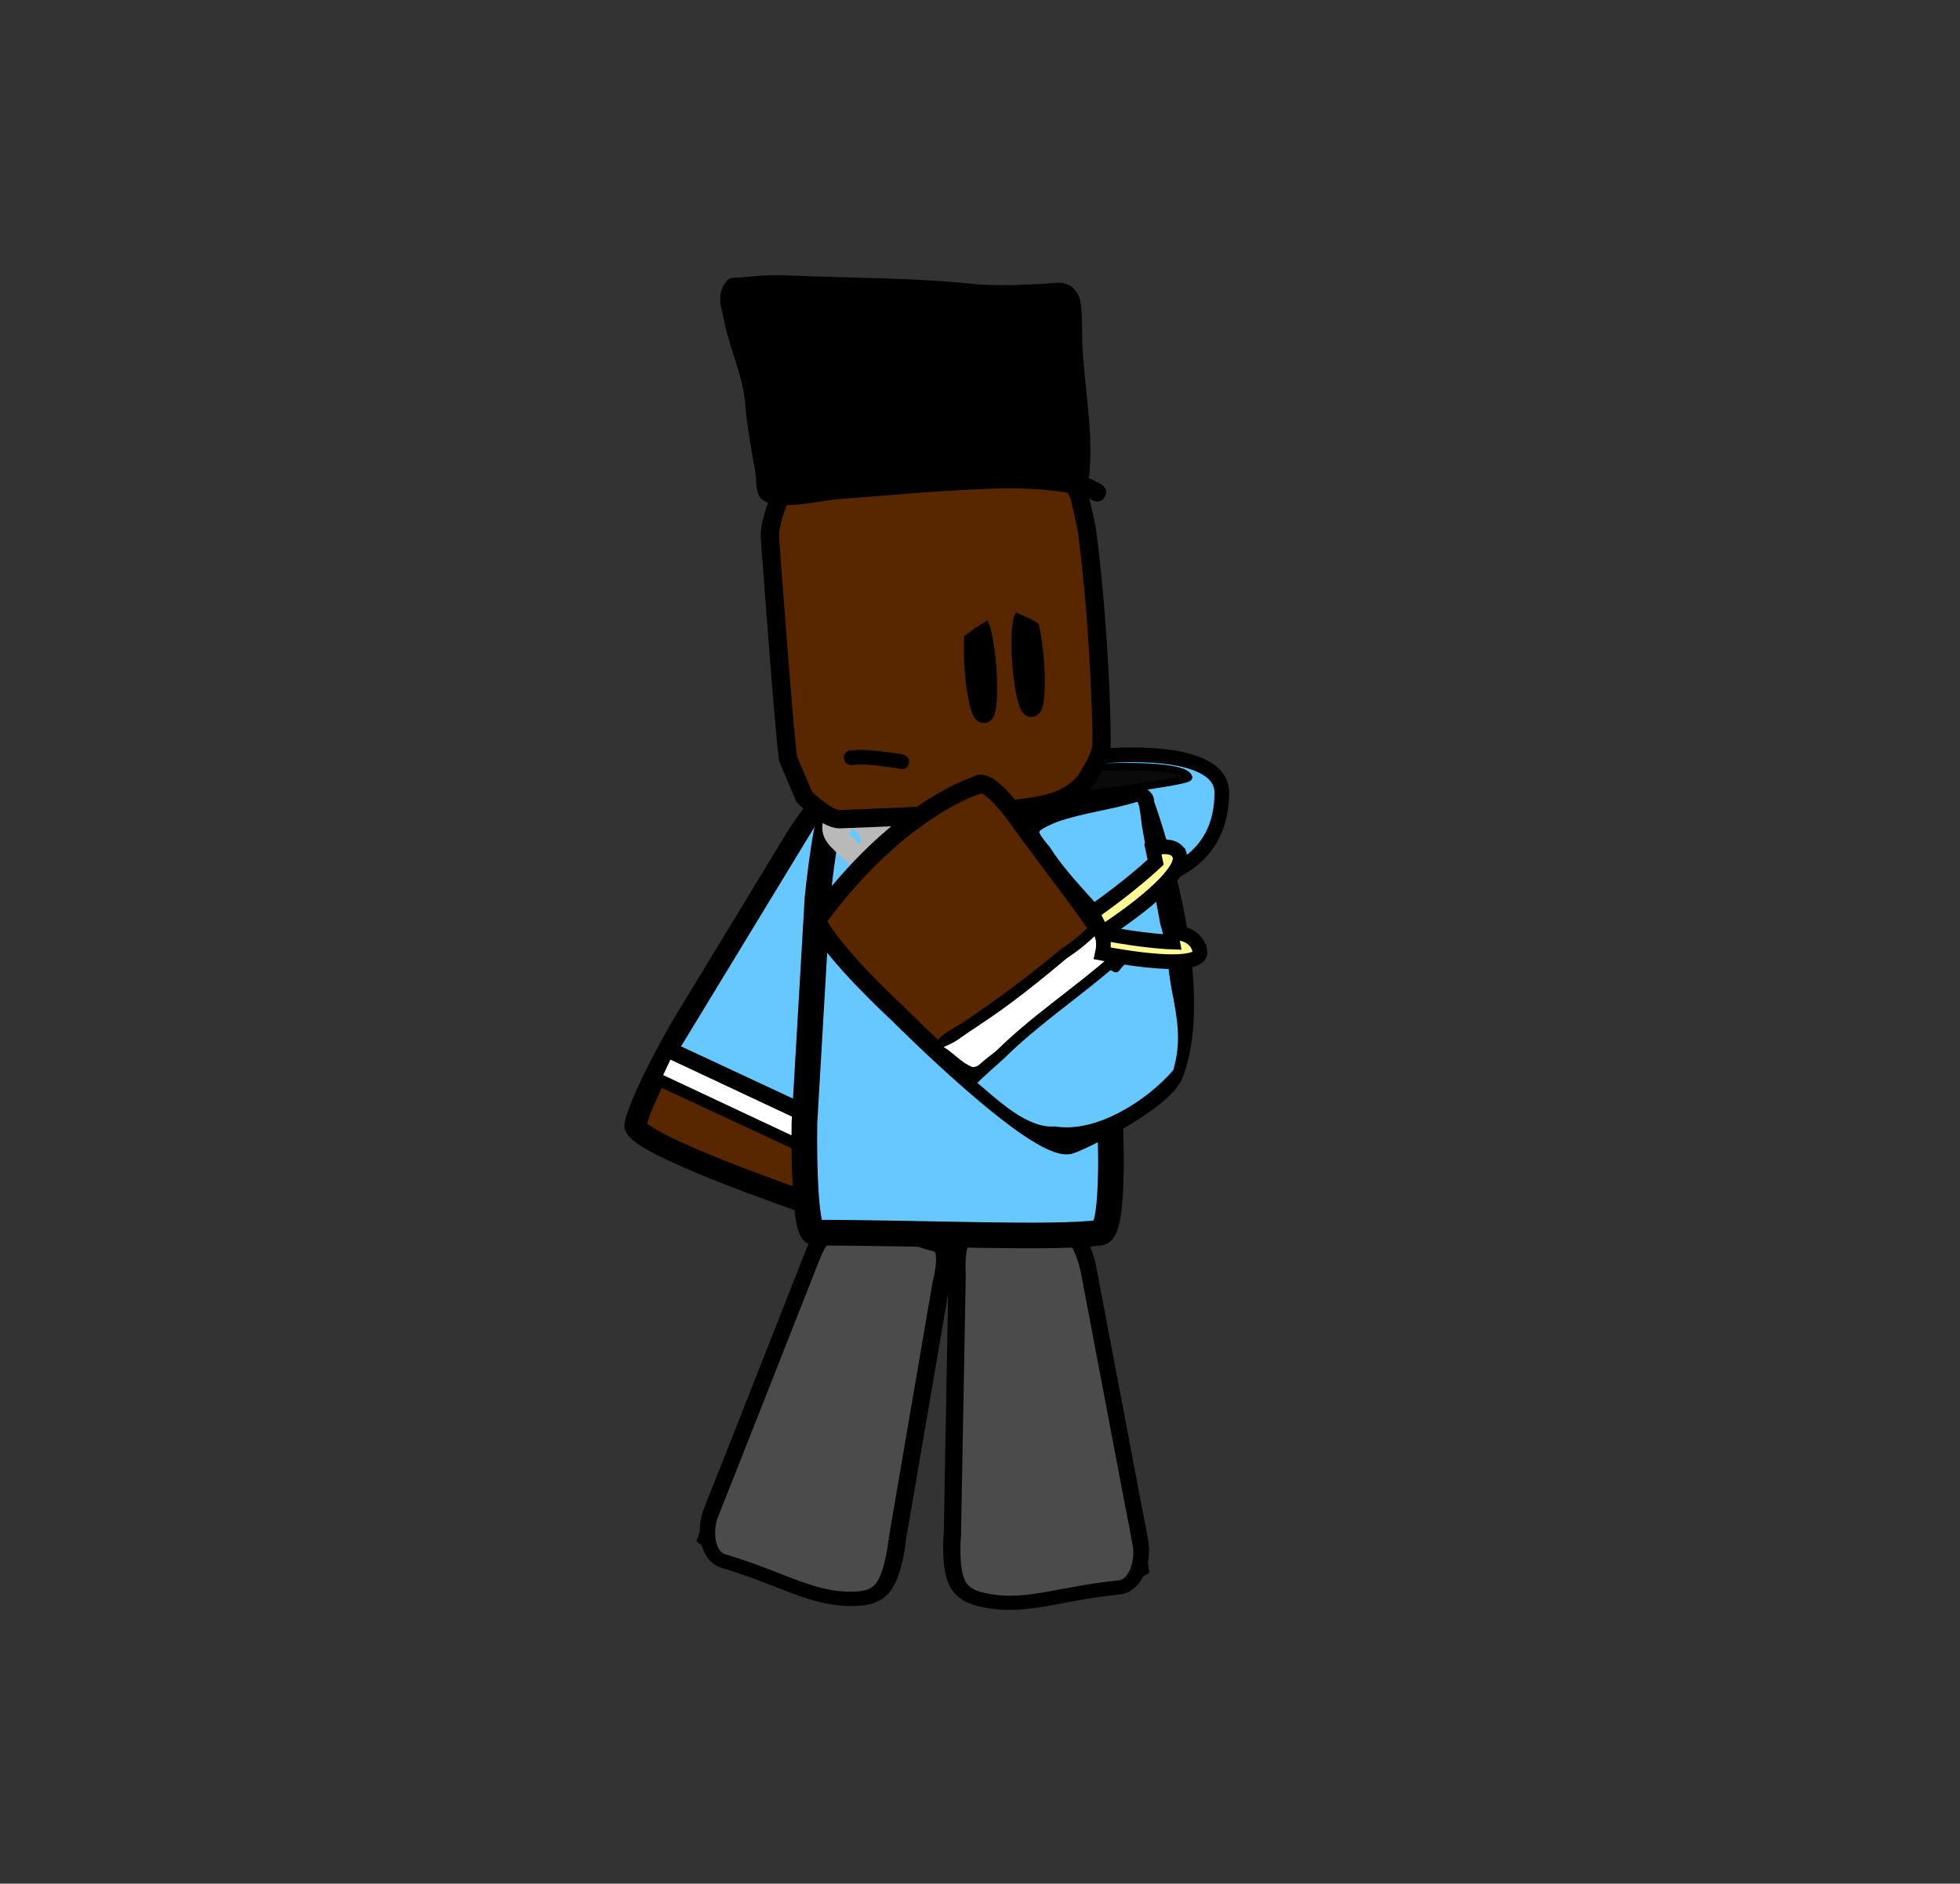 <svg version="1.1" xmlns="http://www.w3.org/2000/svg" xmlns:xlink="http://www.w3.org/1999/xlink" width="267.426" height="257.002" viewBox="0,0,267.426,257.002"><rect x="0" y="0" width="267.426" height="257.002" fill="#333333" stroke="none"/><g transform="translate(-106.287,-54.502)"><g data-paper-data="{&quot;isPaintingLayer&quot;:true}" fill-rule="nonzero" stroke-linejoin="miter" stroke-miterlimit="10" stroke-dasharray="" stroke-dashoffset="0" style="mix-blend-mode: normal"><path d="M373.713,311.16l-267.276,0.344l-0.151,-256.658l267.276,-0.344z" fill="none" stroke="none" stroke-width="none" stroke-linecap="butt"/><g data-paper-data="{&quot;index&quot;:null}" stroke="#000000" stroke-linecap="round"><path d="M256.78,157.654c0,0 16.232,-1.597 16.213,5.027c-0.05,17.981 -28.279,12.066 -28.279,12.066z" data-paper-data="{&quot;origPos&quot;:null}" fill="#66c8ff" stroke-width="2"/><path d="M256.026,159.163c0,0 11.781,-0.563 12.443,1.383c0.209,0.614 -15.711,2.514 -15.711,2.514z" data-paper-data="{&quot;origPos&quot;:null}" fill="#0a0a0a" stroke-width="1"/></g><g data-paper-data="{&quot;index&quot;:null,&quot;origRot&quot;:0}" stroke="#000000" stroke-linecap="round"><path d="M228.42,264.354c0,0 -0.416,4.462 -1.848,6.339c-1.096,1.437 -3.017,1.482 -4.823,1.413c-4.957,-0.19 -9.161,-2.921 -16.558,-5.116c-2.015,-0.598 -2.271,-3.898 -1.544,-5.869c0.68,-1.844 1.975,-5.008 1.975,-5.008l12.143,-30.801c0,0 1.702,-3.936 3.578,-4.178c4.517,-0.581 8.401,2.078 12.833,3.126c1.502,0.355 0.258,4.992 0.258,4.992z" data-paper-data="{&quot;origPos&quot;:null}" fill="#ff0000" stroke-width="3"/><path d="M205.242,257.131l22.336,6.718c0,0 0.387,2.715 -0.133,4.321c-0.494,1.525 -2.468,3.701 -2.468,3.701c0,0 -8.435,-1.167 -12.209,-2.162c-4.919,-1.298 -9.991,-5.35 -9.991,-5.35z" data-paper-data="{&quot;origPos&quot;:null}" fill="#976e57" stroke-width="2.5"/><path d="M228.259,264.644c0,0 -0.416,4.462 -1.848,6.339c-1.096,1.437 -3.017,1.482 -4.823,1.413c-4.957,-0.19 -9.161,-2.921 -16.558,-5.116c-2.015,-0.598 -2.271,-3.898 -1.544,-5.869c0.68,-1.844 1.975,-5.008 1.975,-5.008l12.143,-30.801c0,0 1.702,-3.936 3.578,-4.178c4.517,-0.581 8.401,2.078 12.833,3.126c1.502,0.355 0.258,4.992 0.258,4.992c0,0 -1.521,8.876 -2.494,14.557c-1.374,8.018 -3.52,20.546 -3.52,20.546z" data-paper-data="{&quot;origPos&quot;:null}" fill="#4b4b4b" stroke-width="1.5"/></g><g data-paper-data="{&quot;index&quot;:null,&quot;origRot&quot;:0}" stroke="#000000" stroke-linecap="round"><path d="M237.207,228.018c0,0 -0.355,-4.788 1.187,-4.856c4.549,-0.201 8.862,-2.087 13.191,-0.672c1.797,0.587 2.734,4.773 2.734,4.773l6.172,32.527c0,0 0.681,3.35 1.005,5.289c0.346,2.073 -0.522,5.267 -2.613,5.478c-7.677,0.774 -12.317,2.671 -17.222,1.932c-1.787,-0.27 -3.666,-0.673 -4.474,-2.289c-1.056,-2.111 -0.631,-6.573 -0.631,-6.573z" data-paper-data="{&quot;origPos&quot;:null}" fill="#ff0000" stroke-width="3"/><path d="M261.745,268.422c0,0 -5.74,3.033 -10.814,3.388c-3.893,0.273 -12.398,-0.158 -12.398,-0.158c0,0 -1.532,-2.507 -1.732,-4.097c-0.211,-1.675 0.676,-4.27 0.676,-4.27l23.197,-2.425z" data-paper-data="{&quot;origPos&quot;:null}" fill="#976e57" stroke-width="2.5"/><path d="M236.659,263.941c0,0 0.233,-12.708 0.381,-20.841c0.105,-5.763 0.27,-14.767 0.27,-14.767c0,0 -0.355,-4.788 1.187,-4.856c4.549,-0.201 8.862,-2.087 13.191,-0.672c1.797,0.587 2.734,4.773 2.734,4.773l6.172,32.527c0,0 0.681,3.35 1.005,5.289c0.346,2.073 -0.522,5.267 -2.613,5.478c-7.677,0.774 -12.317,2.671 -17.222,1.932c-1.787,-0.27 -3.666,-0.673 -4.474,-2.289c-1.056,-2.111 -0.631,-6.573 -0.631,-6.573z" data-paper-data="{&quot;origPos&quot;:null}" fill="#4b4b4b" stroke-width="1.5"/></g><g data-paper-data="{&quot;index&quot;:null}"><g data-paper-data="{&quot;origRot&quot;:0,&quot;index&quot;:null}" stroke="#000000" stroke-width="3" stroke-linecap="round"><path d="M216.238,218.555c0,0 -23.896,-8.174 -23.26,-10.649c1.148,-4.462 6.525,-13.651 6.525,-13.651l15.635,-25.721c0,0 3.042,-4.838 4.193,-4.776c3.454,0.187 8.852,3.886 14.955,6.465c1.014,0.429 -0.766,6.079 -0.766,6.079c0,0 -3.194,8.767 -5.238,14.378c-3.113,8.545 -7.977,21.897 -7.977,21.897c0,0 -2.265,6.913 -4.069,5.977z" data-paper-data="{&quot;origPos&quot;:null}" fill="#582700"/><path d="M196.729,201.344l22.602,10.518" fill="none"/><path d="M220.949,208.949l-22.502,-10.733" data-paper-data="{&quot;origPos&quot;:null}" fill="none"/></g><path d="M198.494,197.484l19.817,-32.586l1.449,-0.081l14.32,6.717l-12.753,36.606z" fill="#66c8ff" stroke="#000000" stroke-width="1" stroke-linecap="round"/><path d="M196.771,201.183l0.991,-2.11l23.084,10.835l-0.99,2.11z" fill="#ffffff" stroke="none" stroke-width="0" stroke-linecap="butt"/></g><g><g><path d="M257.713,206.66c0,0 0.828,15.758 -1.378,16.038c-6.618,0.841 -24.019,-0.012 -38.866,-0.012c-1.668,0 -1.425,-14.958 -1.425,-14.958l1.781,-30.628c0,0 1.32,-13.533 2.849,-13.533c9.89,0 24.687,-0.931 31.159,0.713c2.158,0.548 4.099,14.957 4.099,14.957z" data-paper-data="{&quot;origPos&quot;:null}" fill="#66c8ff" stroke="#000000" stroke-width="3.5" stroke-linecap="round"/><path d="M225.855,187.102c-1.292,0 -1.292,-2.487 -1.292,-2.487c0,-5.159 0,-11.977 0,-17.136c0,0 0,-2.487 1.292,-2.487c1.292,0 1.292,2.487 1.292,2.487c0,5.159 0,10.319 0,15.478v1.658c0,0 0,2.487 -1.292,2.487z" fill="#ffffff" stroke="none" stroke-width="0.5" stroke-linecap="butt"/><path d="M237.855,193.435c-1.292,0 -1.292,-3.125 -1.292,-3.125c0,-6.481 0,-15.046 0,-21.528c0,0 0,-3.125 1.292,-3.125c1.292,0 1.292,3.125 1.292,3.125c0,6.481 0,12.963 0,19.444v2.083c0,0 0,3.125 -1.292,3.125z" fill="#ffffff" stroke="none" stroke-width="0.5" stroke-linecap="butt"/></g><g fill="none" stroke="#b9b9b9" stroke-width="3"><path d="M247.926,168.601c-0.828,-1.358 0.086,-2.578 1.309,-3.796c1.223,-1.218 2.45,-1.59 3.12,-0.615c1.42,2.067 -0.07,3.042 -1.027,3.996c-1.223,1.218 -2.233,2.333 -3.401,0.415z" stroke-linecap="butt"/><path d="M248.91,168.01l-2.59,2.519" stroke-linecap="round"/><path d="M242.774,171.159c1.223,-1.218 2.45,-1.59 3.12,-0.615c1.42,2.067 -0.07,3.042 -1.027,3.996c-1.223,1.218 -2.233,2.333 -3.401,0.415c-0.828,-1.358 0.086,-2.578 1.309,-3.796z" stroke-linecap="butt"/><path d="M239.859,176.883l2.59,-2.519" stroke-linecap="round"/><path d="M234.237,176.431c0.401,-1.635 1.739,-1.48 3.259,-1.022c1.52,0.459 2.488,1.436 2.245,2.683c-0.515,2.645 -2.033,1.778 -3.224,1.419c-1.52,-0.459 -2.846,-0.771 -2.28,-3.081z" stroke-linecap="butt"/><path d="M235.205,177.037l-3.179,-1.008" stroke-linecap="round"/><path d="M227.037,172.055c0.893,-1.317 2.068,-0.53 3.311,0.626c1.243,1.155 1.815,2.524 1.191,3.559c-1.323,2.194 -2.433,0.663 -3.407,-0.242c-1.243,-1.156 -2.356,-2.083 -1.095,-3.942z" stroke-linecap="butt"/><path d="M225.143,170.619l2.585,2.462" stroke-linecap="round"/><path d="M220.533,165.931c0.893,-1.317 2.068,-0.53 3.311,0.626c1.243,1.155 1.815,2.524 1.191,3.559c-1.323,2.194 -2.433,0.663 -3.407,-0.242c-1.243,-1.155 -2.356,-2.083 -1.095,-3.942z" stroke-linecap="butt"/><path d="M221.224,166.956l-2.585,-2.462" stroke-linecap="round"/></g></g><g fill="none" stroke="#b9b9b9" stroke-width="3"><path d="M244.045,168.473c-0.562,-1.358 0.058,-2.578 0.889,-3.796c0.831,-1.218 1.665,-1.59 2.119,-0.615c0.964,2.067 -0.047,3.042 -0.698,3.996c-0.831,1.218 -1.517,2.333 -2.311,0.415z" stroke-linecap="butt"/><path d="M244.714,167.882l-1.759,2.519" stroke-linecap="round"/><path d="M240.546,171.031c0.831,-1.218 1.665,-1.59 2.119,-0.615c0.964,2.067 -0.047,3.042 -0.698,3.996c-0.831,1.218 -1.517,2.333 -2.311,0.415c-0.562,-1.358 0.058,-2.578 0.889,-3.796z" stroke-linecap="butt"/><path d="M238.566,176.755l1.759,-2.519" stroke-linecap="round"/><path d="M234.746,176.303c0.272,-1.635 1.181,-1.48 2.214,-1.022c1.032,0.459 1.69,1.436 1.525,2.683c-0.35,2.645 -1.381,1.778 -2.19,1.419c-1.032,-0.459 -1.933,-0.771 -1.549,-3.081z" stroke-linecap="butt"/><path d="M233.244,175.901l2.16,1.008" stroke-linecap="round"/><path d="M229.856,171.927c0.607,-1.317 1.405,-0.53 2.249,0.626c0.845,1.155 1.233,2.524 0.809,3.559c-0.899,2.194 -1.653,0.663 -2.314,-0.242c-0.845,-1.156 -1.601,-2.083 -0.744,-3.942z" stroke-linecap="butt"/><path d="M228.569,170.491l1.756,2.462" stroke-linecap="round"/><path d="M225.438,165.803c0.607,-1.317 1.405,-0.53 2.249,0.626c0.845,1.155 1.233,2.524 0.809,3.559c-0.899,2.194 -1.653,0.663 -2.314,-0.242c-0.845,-1.155 -1.601,-2.083 -0.744,-3.942z" stroke-linecap="butt"/><path d="M224.151,164.366l1.756,2.462" stroke-linecap="round"/></g><path d="M213.823,158.053c-0.46,-3.224 -1.545,-17.371 -2.483,-30.161c-0.145,-1.978 1.241,-5.187 1.241,-5.187c0,0 2.077,-1.785 3.335,-1.884c13.878,-1.094 27.002,-3.226 32.263,-2.06c1.754,0.389 5.02,1.891 5.02,1.891c0,0 1.03,4.332 1.247,5.45c0.072,0.373 0.114,0.583 0.164,0.959c1.494,11.278 2.01,24.419 1.976,29.024c-0.012,1.535 -1.648,4.051 -1.648,4.051c0,0 -1.184,2.821 -5.513,3.95c-4.736,1.235 -16.448,1.72 -28.526,2.184c-1.813,0.07 -4.883,-3.047 -4.883,-3.047z" fill="#582700" stroke="#000000" stroke-width="2.5" stroke-linecap="round"/><path d="M247.024,151.074c-0.509,0.037 -1.126,-2.718 -1.378,-6.153c-0.252,-3.436 -0.044,-6.251 0.465,-6.289c0.509,-0.037 1.126,2.718 1.378,6.153c0.252,3.436 0.044,6.251 -0.465,6.289z" fill="none" stroke="#000000" stroke-width="2.5" stroke-linecap="butt"/><path d="M255.327,122.762l-0.751,-0.469c-0.091,-0.024 -0.183,-0.047 -0.274,-0.07c-0.198,0.327 -0.6,0.721 -1.351,0.532c-0.692,-0.174 -0.89,-0.643 -0.933,-1.014c-2.67,-0.462 -5.317,-0.583 -8.09,-0.625c-7.745,0.148 -15.463,0.897 -23.187,1.487c-2.533,0.193 -8.125,1.645 -10.368,0.124c-1.094,-0.742 -0.838,-2.697 -1.018,-3.74c-0.522,-3.021 -1.131,-6.143 -1.376,-9.201c-0.293,-3.999 -2.061,-7.455 -2.863,-11.338c-0.402,-1.947 -1.218,-3.872 0.412,-5.705c0.46,-0.518 1.353,-0.304 2.04,-0.392c2.51,-0.323 4.963,-0.336 7.478,-0.228c7.971,0.34 15.822,0.265 23.776,1.093c3.209,0.338 6.405,0.164 9.628,0.028c1.894,-0.08 3.577,-0.75 4.871,1.324c0.773,1.238 0.577,5.269 0.635,6.751c0.225,5.714 1.653,12.642 0.891,18.465c0.12,0.03 0.24,0.06 0.36,0.091l1.345,0.708c0,0 1.09,0.612 0.478,1.702c-0.612,1.09 -1.702,0.478 -1.702,0.478z" data-paper-data="{&quot;index&quot;:null}" fill="#000000" stroke="none" stroke-width="0.5" stroke-linecap="butt"/><path d="M230.271,158.758c-0.316,0.949 -1.265,0.632 -1.265,0.632l-0.117,-0.065c-2.182,-0.221 -4.13,-0.695 -6.346,-0.446c0,0 -0.994,0.11 -1.104,-0.883c-0.11,-0.994 0.883,-1.104 0.883,-1.104c2.364,-0.259 4.442,0.214 6.765,0.443l0.55,0.157c0,0 0.949,0.316 0.632,1.265z" fill="#000000" stroke="none" stroke-width="0.5" stroke-linecap="butt"/><path d="M253.05,141.111c-0.447,0.894 -1.342,0.447 -1.342,0.447l-0.979,-0.495c-0.853,-0.543 -2.506,-1.262 -3.742,-2.081c-0.594,-0.247 -1.212,-0.534 -1.908,-0.85l-0.976,-0.434c-0.361,-0.151 -0.615,-0.507 -0.615,-0.923c0,-0.552 0.448,-1 1,-1c0.119,0 0.233,0.021 0.338,0.059l0.297,0.099c0.076,0.023 0.153,0.046 0.229,0.068c0.055,0.005 0.11,0.014 0.162,0.028l1.084,0.253l-0.005,0.022l0.054,-0.009c1.15,0.394 2.635,0.455 3.383,1.147c0.201,0.077 0.4,0.158 0.598,0.243l0.005,-0.009l0.102,0.056c0.029,0.013 0.059,0.026 0.088,0.039l0.012,0.016l0.023,0.013l0.004,-0.008l0.983,0.546c0.316,0.168 0.532,0.501 0.532,0.884c0,0.142 -0.029,0.276 -0.083,0.399l0.308,0.151c0,0 0.894,0.447 0.447,1.342z" fill="#582700" stroke="none" stroke-width="0.5" stroke-linecap="butt"/><g data-paper-data="{&quot;index&quot;:null}"><g><path d="M262.51,164.074c0,0 8.817,23.972 4.015,36.905c-1.447,3.897 -13.265,9.513 -14.333,9.742c-4.611,0.989 -23.391,-17.907 -23.391,-17.907c0,0 -8.833,-8.101 -11.113,-12.709c11.12,-15.252 21.796,-18.431 21.796,-18.431c1.658,-1.548 6.168,5.201 6.168,5.201l14.01,18.835l-2.169,-2.808c0,0 -12.56,-16.739 -10.057,-16.788c2.303,-0.044 15.552,-5.22 15.073,-2.04z" fill="#582700" stroke="#000000" stroke-width="2.5" stroke-linecap="round"/><path d="M255.924,181.953c-1.231,1.241 -2.65,2.363 -4.065,3.302c-3.64,3.045 -7.673,6.319 -11.668,8.927c-1.14,0.744 -2.246,1.51 -3.364,2.289c-0.376,0.262 -1.388,0.716 -1.74,0.869c1.305,0.754 2.509,2.223 3.921,2.708c0.166,0.057 0.454,-0.039 0.792,-0.213c0.923,-0.853 1.988,-1.602 2.452,-2.002c4.935,-4.88 10.744,-8.614 15.898,-13.202c-0.24,-0.553 -1.163,-1.435 -1.236,-1.52c-0.332,-0.386 -0.664,-0.769 -0.991,-1.157zM254.977,180.783c-0.349,-0.454 -0.683,-0.921 -0.991,-1.409c0,0 -0.191,-0.304 -0.099,-0.623c-2.079,-2.55 -3.987,-5.286 -5.604,-7.862c-0.885,-1.054 -2.198,-2.392 -1.332,-3.844c0.623,-1.045 2.817,-1.7 3.907,-1.987c3.497,-0.919 7.037,-1.765 10.539,-2.6c2.172,0.7 1.827,2.756 2.183,4.765c0.775,4.375 1.676,8.717 2.446,13.095c0.968,3.018 0.975,6.001 1.577,9.052c0.835,4.226 1.389,7.606 0.055,11.811c-3.653,4.584 -11.35,9.493 -17.484,8.457c-3.863,0.416 -6.735,-2.79 -9.474,-5.035c-0.459,-0.376 -2.335,-1.468 -2.472,-1.988c-0.098,-0.37 0.002,-0.772 0.226,-1.183c-1.548,-0.539 -2.933,-2.107 -4.312,-2.926c-1.375,-2.19 1.883,-3.382 3.725,-4.629c4.469,-3.027 8.993,-6.357 13.094,-9.821c1.394,-0.925 2.813,-2.036 4.016,-3.271zM241.994,200.087c-0.017,0.011 -0.035,0.022 -0.053,0.033c-1.037,0.932 -2.295,2.073 -2.266,2.097c2.683,2.22 6.773,6.267 10.55,5.919c5.665,0.957 12.606,-3.564 16.111,-7.667c1.135,-3.853 0.551,-6.939 -0.203,-10.805c-0.593,-3.038 -0.603,-5.985 -1.563,-8.988c-0.789,-4.408 -1.682,-8.784 -2.466,-13.191c-0.108,-0.609 -0.324,-3.557 -0.705,-3.529c-3.552,1.091 -7.329,1.495 -10.838,2.726c-0.288,0.101 -2.625,1.059 -2.461,1.448c0.268,0.632 0.95,1.345 1.394,1.873c3.258,5.146 8.497,9.153 11.346,14.424c-0.3,0.692 -0.707,1.374 -1.278,1.866l-0.485,0.597c0,0 -0.079,0.096 -0.211,0.178c-1.682,2.429 -5.423,4.382 -7.424,5.642c-3.35,2.207 -5.987,5.242 -9.447,7.378z" fill="#000000" stroke="none" stroke-width="0.5" stroke-linecap="butt"/><path d="M251.891,185.216c1.415,-0.939 2.837,-2.059 4.068,-3.299c0.326,0.388 0.663,0.776 0.995,1.161c0.073,0.085 1,0.973 1.24,1.526c-5.154,4.587 -11.035,8.388 -15.97,13.268c-0.465,0.401 -1.532,1.147 -2.455,2c-0.338,0.174 -0.628,0.269 -0.794,0.212c-1.412,-0.486 -2.627,-1.969 -3.932,-2.723c0.352,-0.152 1.364,-0.606 1.74,-0.868c1.117,-0.779 2.222,-1.548 3.362,-2.292c3.995,-2.607 8.106,-5.939 11.746,-8.985z" data-paper-data="{&quot;noHover&quot;:false,&quot;origItem&quot;:[&quot;Path&quot;,{&quot;applyMatrix&quot;:true,&quot;segments&quot;:[[[926.17844,407.1979],[3.2606,1.25965],[-0.27949,0.97418]],[[925.31465,410.11917],[0.29084,-0.97519],[-0.06418,0.21521]],[[924.29914,413.90358],[-0.01258,-1.20526],[13.15638,4.16543]],[[964.1057,425.02121],[-12.99513,-4.87922],[1.17537,0.35239]],[[970.21765,426.67451],[-2.3817,-0.804],[0.75941,0.04146]],[[971.83798,426.41666],[-0.25651,0.23985],[2.18115,-2.03947]],[[976.78433,418.26967],[-1.76682,2.44279],[-0.76669,0.00973]],[[972.89889,418.10481],[0.90089,0.17138],[-2.67549,-0.50896]],[[964.88923,416.67374],[2.68829,0.42712],[-9.42353,-1.49721]],[[936.29671,409.90591],[9.13228,2.58714],[-3.35077,-0.55846]]],&quot;closed&quot;:true}]}" fill="#ffffff" stroke="none" stroke-width="0.5" stroke-linecap="butt"/><path d="M243.302,198.895c4.53,-4.473 9.702,-7.952 14.525,-12.04c0.038,0.049 0.185,0.087 0.243,0.135c0.58,0.475 0.956,-0.096 0.956,-0.096l0.486,-0.593c0.571,-0.492 0.981,-1.165 1.281,-1.857c-2.849,-5.27 -8.033,-9.246 -11.29,-14.392c-0.445,-0.529 -1.146,-1.339 -1.414,-1.971c-0.165,-0.389 2.179,-1.348 2.467,-1.449c3.508,-1.231 7.308,-1.632 10.86,-2.723c0.381,-0.028 0.601,2.921 0.709,3.531c0.784,4.407 1.699,8.804 2.488,13.211c0.96,3.003 0.976,5.983 1.569,9.021c0.755,3.866 1.325,6.979 0.19,10.832c-3.505,4.102 -10.488,8.639 -16.153,7.682c-3.777,0.348 -7.894,-3.711 -10.577,-5.931c-0.047,-0.039 3.488,-3.212 3.66,-3.361z" data-paper-data="{&quot;noHover&quot;:false,&quot;origItem&quot;:[&quot;Path&quot;,{&quot;applyMatrix&quot;:true,&quot;segments&quot;:[[[926.61254,417.73069],[12.14285,3.5238],[-0.03018,0.12086]],[[926.46822,418.11346],[0.06716,-0.13431],[-0.67082,1.34164]],[924.45576,418.78428],[[923.08279,418.0906],[0,0],[-1.44471,-0.43097]],[[919.22563,415.72869],[1.11205,1.01797],[0.89694,-11.9485]],[[928.15956,380.1298],[-1.74473,12.05571],[0.38029,-1.32836]],[[929.175,375.57071],[0.02742,1.37277],[-0.01686,-0.84429]],[[923.5003,374.93752],[0.60865,-0.05075],[-7.41054,0.61792]],[[901.48814,378.8123],[7.37628,-0.90935],[-0.71866,0.25961]],[[903.08234,385.83106],[-0.2998,-1.20115],[2.16779,8.68513]],[[909.35292,411.92731],[-2.15853,-8.69186],[0.69956,6.26621]],[[913.83986,429.61277],[-1.39861,-6.02998],[1.78014,7.67491]],[[922.29365,449.50563],[-5.21858,-6.1072],[9.74892,4.62723]],[[957.96755,450.34516],[-9.56021,6.37347],[7.18055,-2.44927]],[[972.39433,430.92276],[-3.08539,6.24485],[0.05411,-0.10951]],[[963.14745,427.86406],[0.43501,0.13058],[-11.92317,-4.46591]]],&quot;closed&quot;:true}]}" fill="#66c8ff" stroke="none" stroke-width="0.5" stroke-linecap="butt"/></g><g data-paper-data="{&quot;index&quot;:null}" fill="#fffc96" stroke="#000000" stroke-width="2" stroke-linecap="round"><path d="M267.242,171.206c0.717,2.071 -4.499,6.608 -10.663,10.617c-0.247,-0.765 -0.677,-1.638 -1.319,-2.786c5.21,-3.587 8.709,-6.908 8.709,-6.908l-0.397,-1.829c0,0 3.013,-0.993 3.67,0.906z"/><path d="M270.005,184.293c0.359,2.001 -6.037,1.682 -13.308,0.282c0.22,-0.991 0.197,-1.803 -0.134,-2.802c5.886,1.156 9.724,1.271 9.724,1.271l-0.253,-1.354c0,0 3.475,-0.16 3.97,2.603z" data-paper-data="{&quot;index&quot;:null}"/></g></g><path d="M240.524,151.907c-0.509,0.037 -1.126,-2.718 -1.378,-6.153c-0.252,-3.436 -0.044,-6.251 0.465,-6.289c0.509,-0.037 1.126,2.718 1.378,6.153c0.252,3.436 0.044,6.251 -0.465,6.289z" fill="none" stroke="#000000" stroke-width="2.5" stroke-linecap="butt"/><path d="M235.991,140.817l0.181,-0.12c-0.031,-0.097 -0.048,-0.203 -0.048,-0.315c0,-0.303 0.126,-0.566 0.312,-0.699l0.577,-0.432l0.003,0.006l0.014,-0.01l0.007,-0.012c0.017,-0.01 0.034,-0.02 0.051,-0.03l0.06,-0.044l0.003,0.007c0.116,-0.067 0.234,-0.131 0.351,-0.192c0.439,-0.547 1.311,-0.596 1.986,-0.907l0.032,0.007l-0.003,-0.017l0.636,-0.2c0.031,-0.011 0.063,-0.018 0.095,-0.022c0.045,-0.018 0.09,-0.036 0.135,-0.054l0.174,-0.078c0.062,-0.03 0.129,-0.046 0.199,-0.046c0.324,0 0.587,0.354 0.587,0.791c0,0.329 -0.149,0.611 -0.361,0.73l-0.573,0.343c-0.408,0.25 -0.771,0.477 -1.12,0.672c-0.726,0.647 -1.696,1.216 -2.197,1.645l-0.574,0.392c0,0 -0.525,0.354 -0.788,-0.354c-0.263,-0.707 0.263,-1.061 0.263,-1.061z" data-paper-data="{&quot;index&quot;:null}" fill="#582700" stroke="none" stroke-width="0.5" stroke-linecap="butt"/></g></g></svg>
